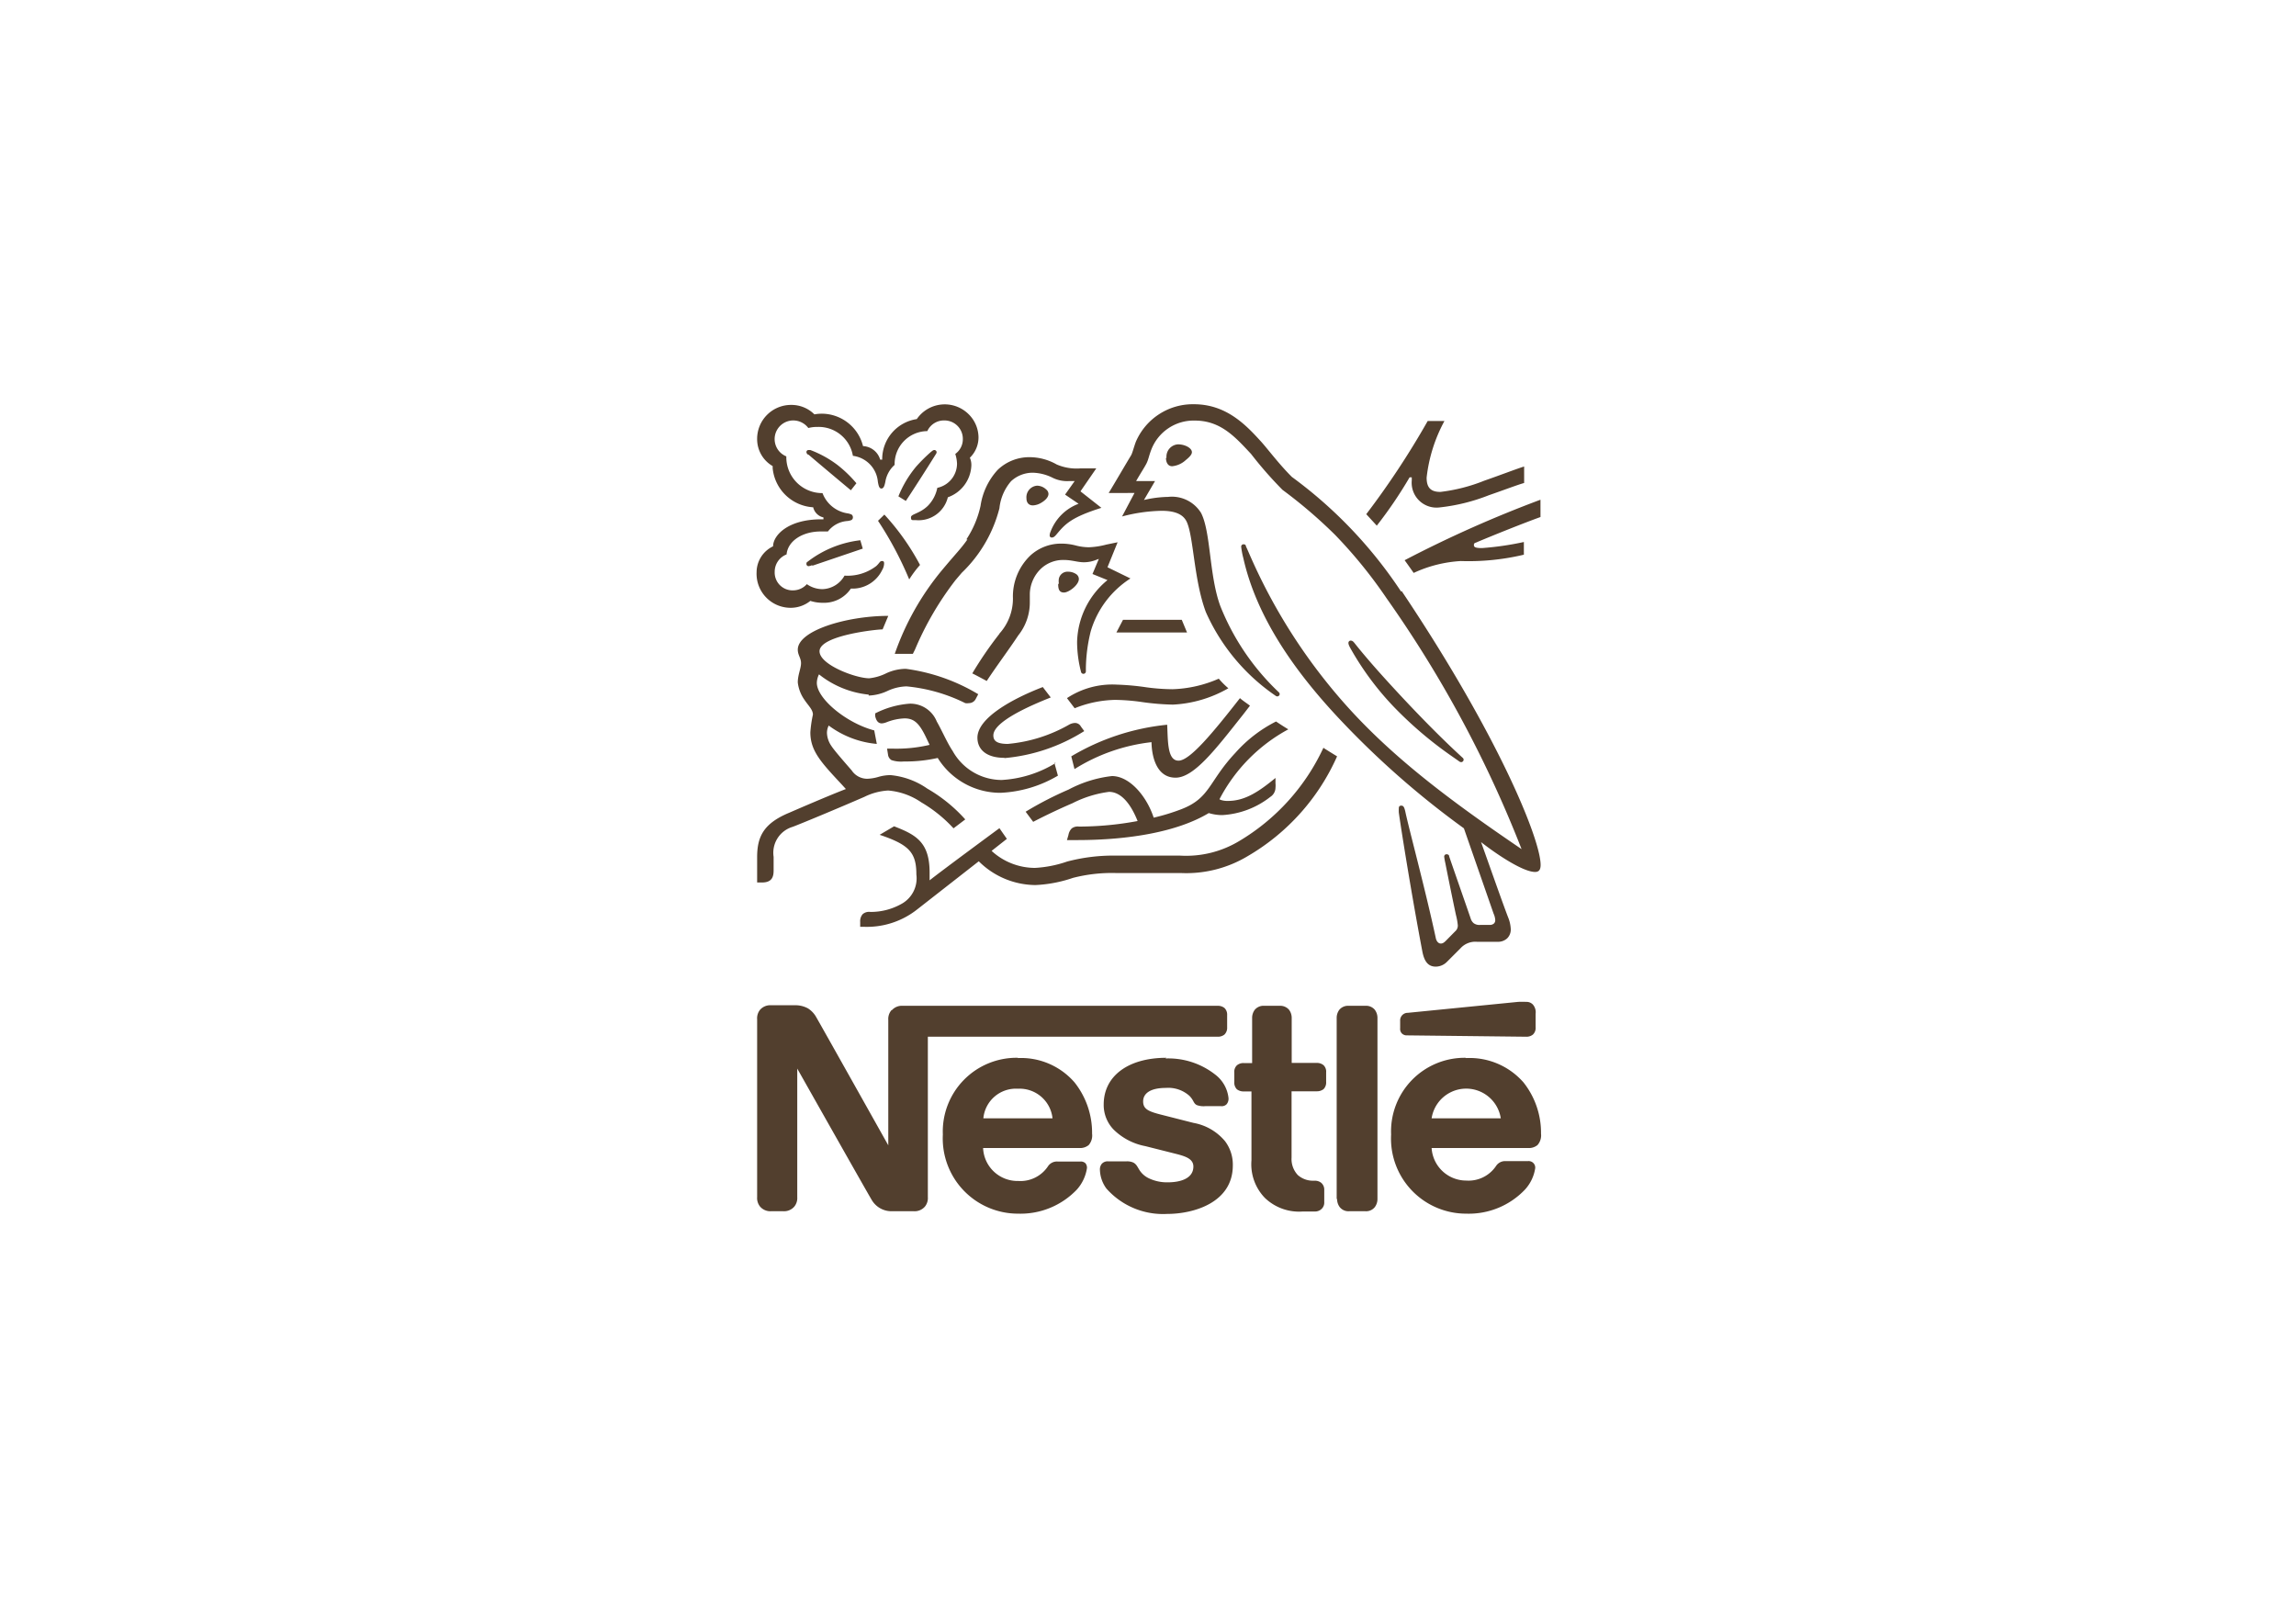 <?xml version="1.0" encoding="UTF-8"?> <svg preserveAspectRatio="xMidYMid meet" xmlns="http://www.w3.org/2000/svg" viewBox="0 0 170 120"><defs><style>.cls-1{fill:none;stroke:#b3b3b3;stroke-miterlimit:10;}.cls-2{fill:#523f2e;}</style></defs><title>MJF_Site-Partners-Banner-Footer</title><g id="M_Sec-partners_-_Infos" data-name="M_Sec-partners - Infos"><rect class="cls-1" x="-11.5" y="-364.28" width="375" height="539"></rect></g><g id="M_Sec-partners_-_Logos" data-name="M_Sec-partners - Logos"><path class="cls-2" d="M66,74.8a1,1,0,0,0-.23.71V84.8h0s-5.08-9.06-5.33-9.48a1.8,1.8,0,0,0-.62-.66,1.94,1.94,0,0,0-1-.23H57.09a1,1,0,0,0-.81.33,1,1,0,0,0-.22.71V88.64a1,1,0,0,0,.22.7,1,1,0,0,0,.81.34H58a1,1,0,0,0,.81-.34,1,1,0,0,0,.22-.7V79.12h0s5.28,9.35,5.5,9.7a1.69,1.69,0,0,0,1.51.86h1.63a1,1,0,0,0,.81-.34,1,1,0,0,0,.22-.7V76.76H90.16a.77.77,0,0,0,.5-.16.7.7,0,0,0,.2-.54v-.9a.68.68,0,0,0-.2-.53.77.77,0,0,0-.5-.16H66.84a1,1,0,0,0-.81.33Zm37.74-31a33.14,33.14,0,0,0-8.09-8.49c-1-1-1.82-2.12-2.32-2.66-1.11-1.22-2.56-2.72-4.93-2.72a4.59,4.59,0,0,0-4.3,2.78c-.14.37-.25.82-.35,1-.23.37-1.24,2.1-1.66,2.79H84l-.92,1.74A12.19,12.19,0,0,1,86,37.82c.91,0,1.56.21,1.85.78.53,1.07.53,4.29,1.43,6.71a14.77,14.77,0,0,0,5.19,6.22.18.18,0,0,0,.28-.13.19.19,0,0,0-.07-.15,17.87,17.87,0,0,1-4.33-6.39c-.83-2.27-.69-5.46-1.42-6.88a2.54,2.54,0,0,0-2.44-1.19,8.4,8.4,0,0,0-1.79.23l.82-1.4h-1.4c.3-.53.61-1,.76-1.29s.18-.55.35-1a3.36,3.36,0,0,1,3.24-2.19c1.92,0,3,1.23,4.16,2.47a29,29,0,0,0,2.33,2.66,35.7,35.7,0,0,1,3.88,3.32,34.8,34.8,0,0,1,3.82,4.7,86.94,86.94,0,0,1,10,18.58l0,0c-5.18-3.52-9.67-6.84-13.3-11a41.79,41.79,0,0,1-6.74-10.59c-.13-.29-.24-.56-.37-.83,0-.12-.1-.15-.18-.15a.17.17,0,0,0-.17.18,5.84,5.84,0,0,0,.16.85c1,4.46,3.9,8.46,7,11.78a64.5,64.5,0,0,0,9.33,8.22l2.2,6.32a1.31,1.31,0,0,1,.12.47.33.33,0,0,1-.1.26.45.45,0,0,1-.33.1h-.67a.71.71,0,0,1-.5-.13.73.73,0,0,1-.22-.35c-.2-.59-1.36-3.91-1.59-4.59,0-.12-.11-.16-.19-.16a.17.17,0,0,0-.18.17,4.32,4.32,0,0,0,.08.46c.3,1.52.65,3.21.79,3.86a4.82,4.82,0,0,1,.14.78.56.56,0,0,1-.2.44l-.68.69c-.17.17-.26.21-.39.21s-.3-.12-.36-.4c-.78-3.63-2-8.13-2.26-9.38-.07-.28-.12-.43-.29-.43s-.19.1-.19.22a2.58,2.58,0,0,0,0,.29c.18,1.29.93,6,1.74,10.27.14.74.42,1.14,1,1.14a1.18,1.18,0,0,0,.82-.35l1-1a1.48,1.48,0,0,1,1.22-.49h1.51a1,1,0,0,0,.73-.25.91.91,0,0,0,.27-.68,2.6,2.6,0,0,0-.2-.89c-.39-1-1.64-4.57-2-5.56l0,0c1.28,1,3.14,2.21,4,2.21.25,0,.41-.12.41-.52,0-1.88-3.14-9.62-10.29-20.28ZM75.36,78.32A5.46,5.46,0,0,0,69.81,84a5.57,5.57,0,0,0,5.57,5.86,5.76,5.76,0,0,0,4.35-1.78,3.06,3.06,0,0,0,.75-1.59.52.52,0,0,0-.11-.36A.49.49,0,0,0,80,86H78.3a.79.79,0,0,0-.71.36,2.45,2.45,0,0,1-2.2,1.08A2.55,2.55,0,0,1,72.79,85h7.12a1,1,0,0,0,.7-.22,1.08,1.08,0,0,0,.25-.84,6,6,0,0,0-1.3-3.8,5.24,5.24,0,0,0-4.2-1.8Zm11,0c-2.8,0-4.64,1.33-4.64,3.46a2.62,2.62,0,0,0,.73,1.85,4.55,4.55,0,0,0,2.35,1.23l2.34.59c.65.17,1.22.36,1.22.92,0,.87-.92,1.17-1.9,1.17a3.12,3.12,0,0,1-1.4-.3,1.67,1.67,0,0,1-.7-.62c-.15-.24-.21-.41-.44-.54a1.11,1.11,0,0,0-.55-.09H82.07a.57.57,0,0,0-.5.19.66.66,0,0,0-.13.44A2.45,2.45,0,0,0,81.92,88a5.6,5.6,0,0,0,4.49,1.88c2,0,4.87-.85,4.87-3.59a2.87,2.87,0,0,0-.58-1.8,3.94,3.94,0,0,0-2.33-1.35l-2.32-.59c-1-.25-1.41-.42-1.41-1s.51-1,1.69-1a2.34,2.34,0,0,1,1.74.59c.34.35.28.54.54.68a1.47,1.47,0,0,0,.64.08H90.4a.51.51,0,0,0,.42-.14.64.64,0,0,0,.14-.47,2.52,2.52,0,0,0-1-1.74,5.61,5.61,0,0,0-3.67-1.18ZM68.66,31.92a1.35,1.35,0,0,1,1.25-.79,1.36,1.36,0,0,1,1.38,1.38,1.34,1.34,0,0,1-.56,1.1,2.56,2.56,0,0,1,.13.73,1.84,1.84,0,0,1-1.46,1.78,2.61,2.61,0,0,1-.71,1.34c-.62.59-1.24.59-1.24.84s.09.21.35.21a2.23,2.23,0,0,0,2.38-1.69,2.61,2.61,0,0,0,1.74-2.33,1.31,1.31,0,0,0-.11-.6,2.09,2.09,0,0,0,.64-1.51,2.44,2.44,0,0,0-.76-1.74,2.51,2.51,0,0,0-3.81.39,3,3,0,0,0-2.56,3h-.15a1.39,1.39,0,0,0-1.27-1,3.16,3.16,0,0,0-3-2.4,3.1,3.1,0,0,0-.6.05,2.41,2.41,0,0,0-1.72-.7,2.51,2.51,0,0,0-2.52,2.53,2.3,2.3,0,0,0,1.15,2s0,.11,0,.16a3.21,3.21,0,0,0,3,2.89,1,1,0,0,0,.76.75v.14h-.16c-2.5,0-3.57,1.21-3.57,2a2.13,2.13,0,0,0-1.22,1.91A2.52,2.52,0,0,0,58.64,45,2.32,2.32,0,0,0,60,44.49a2.91,2.91,0,0,0,.92.14A2.39,2.39,0,0,0,63,43.58h.23a2.44,2.44,0,0,0,2.09-1.38,1,1,0,0,0,.14-.46c0-.11,0-.2-.16-.2s-.16.13-.42.37a3.49,3.49,0,0,1-2.35.71,1.94,1.94,0,0,1-1.61,1,2,2,0,0,1-1.18-.37,1.36,1.36,0,0,1-1,.46,1.32,1.32,0,0,1-1.38-1.38,1.37,1.37,0,0,1,.88-1.28c.09-1,1.18-1.7,2.53-1.7l.53,0a2,2,0,0,1,1.39-.77,1.18,1.18,0,0,0,.34-.07.22.22,0,0,0,.12-.21.24.24,0,0,0-.11-.21,1.34,1.34,0,0,0-.34-.09,2.36,2.36,0,0,1-1.8-1.49,2.66,2.66,0,0,1-2.68-2.63v-.09a1.38,1.38,0,0,1,.51-2.66,1.4,1.4,0,0,1,1.12.56,2.61,2.61,0,0,1,.69-.08,2.57,2.57,0,0,1,2.61,2.14A2.12,2.12,0,0,1,65,35.68c.05.26.09.49.26.49s.23-.21.29-.48a2.13,2.13,0,0,1,.69-1.27,2.44,2.44,0,0,1,2.43-2.5Zm24,46.79h-.58a.74.74,0,0,0-.5.17.66.66,0,0,0-.19.53v.7a.7.7,0,0,0,.19.54.79.79,0,0,0,.5.16h.58v5.1a3.58,3.58,0,0,0,1,2.79,3.65,3.65,0,0,0,2.8,1h.87a.7.7,0,0,0,.5-.17.64.64,0,0,0,.22-.53v-.89a.66.66,0,0,0-.22-.53.75.75,0,0,0-.5-.16h-.12A1.68,1.68,0,0,1,96.09,87a1.74,1.74,0,0,1-.46-1.3v-4.9h1.86a.8.8,0,0,0,.51-.16.7.7,0,0,0,.19-.54v-.7a.66.66,0,0,0-.19-.53.75.75,0,0,0-.51-.17H95.64V75.38a1,1,0,0,0-.2-.62.86.86,0,0,0-.69-.29H93.6a.84.84,0,0,0-.69.29,1,1,0,0,0-.2.62v3.33ZM99,88.77a1,1,0,0,0,.2.61.82.82,0,0,0,.69.3h1.21a.82.82,0,0,0,.69-.3,1,1,0,0,0,.2-.61V75.38a1,1,0,0,0-.2-.62.84.84,0,0,0-.69-.29H99.86a.84.84,0,0,0-.69.29,1,1,0,0,0-.2.62V88.77ZM71.63,39.94c-.48.69-.82,1-1.92,2.32a19.91,19.91,0,0,0-3.46,6.15c.21,0,.5,0,.83,0h.51l.16-.32a22.9,22.9,0,0,1,3-5.14l.46-.54A10.07,10.07,0,0,0,74,37.63a3.63,3.63,0,0,1,.86-2A2.36,2.36,0,0,1,76.47,35a3.47,3.47,0,0,1,1.44.36,2.41,2.41,0,0,0,1.22.26l.44,0-.71,1,1,.68a3.54,3.54,0,0,0-2.08,2.08.73.73,0,0,0-.06.26.15.15,0,0,0,.16.16c.14,0,.24-.1.41-.31.6-.71,1.07-1.2,3.26-1.89L80,36.38l1.17-1.7H80a3.72,3.72,0,0,1-1.76-.29,4.07,4.07,0,0,0-2-.54,3.37,3.37,0,0,0-2.36.93,5,5,0,0,0-1.28,2.68,7.34,7.34,0,0,1-1.05,2.48Zm2.36,7a27.69,27.69,0,0,0-2,2.92c.2.09.84.44,1.07.56.7-1.07,1.68-2.38,2.33-3.37a3.91,3.91,0,0,0,.86-2.49c0-.21,0-.4,0-.6a2.68,2.68,0,0,1,.81-1.84,2.4,2.4,0,0,1,1.7-.66c.62,0,1,.17,1.51.17a2.47,2.47,0,0,0,.9-.18l.19-.07-.47,1.12,1.11.45a6.11,6.11,0,0,0-2.25,4.57,8.91,8.91,0,0,0,.29,2.22.18.18,0,0,0,.18.15.18.18,0,0,0,.18-.18v-.23a12,12,0,0,1,.36-2.74,7,7,0,0,1,2.94-3.91L82,42l.75-1.85-.83.17a5.88,5.88,0,0,1-1.3.2,4.05,4.05,0,0,1-1-.14,4.24,4.24,0,0,0-1.06-.13,3.35,3.35,0,0,0-2.27.88A4.19,4.19,0,0,0,75,44.3,3.85,3.85,0,0,1,74,46.91Zm26.25.62a.29.29,0,0,0-.22-.13.17.17,0,0,0-.18.17c0,.15.1.32.35.75a21.5,21.5,0,0,0,2.93,3.9A28.67,28.67,0,0,0,107.51,56l.5.35a.31.31,0,0,0,.18.08.19.19,0,0,0,.18-.18.19.19,0,0,0-.08-.15c-1.5-1.37-3.1-3-4.61-4.62-1.17-1.26-2.38-2.59-3.44-3.93ZM72.81,82.8a2.42,2.42,0,0,1,2.56-2.19,2.45,2.45,0,0,1,2.56,2.19ZM67.32,42.9a8.06,8.06,0,0,1,.8-1.07,17.76,17.76,0,0,0-2.64-3.73l-.47.46a25.94,25.94,0,0,1,2.31,4.34Zm-7.5-9.24c-.09-.08-.11-.13-.11-.19a.15.15,0,0,1,.16-.15l.13,0a8,8,0,0,1,2,1.1,9.4,9.4,0,0,1,1.41,1.36L63,36.3c-.53-.44-2.25-1.88-3.14-2.64Zm7.25,3.43-.55-.34a8.2,8.2,0,0,1,1.32-2.21,12.52,12.52,0,0,1,1.1-1.09c.1-.07.15-.13.24-.13a.17.17,0,0,1,.17.16.29.29,0,0,1-.06.15c-.62,1-1.84,2.9-2.22,3.46Zm-6.93,4.75a.9.9,0,0,1-.27.08.16.16,0,0,1-.16-.17c0-.07,0-.11.1-.17A7.86,7.86,0,0,1,63.7,40l.18.62-3.74,1.27ZM86.37,33.9a.91.91,0,0,1,.85-1,1.52,1.52,0,0,1,.62.13c.24.11.41.27.41.45s-.19.37-.46.59a1.73,1.73,0,0,1-1,.45c-.35,0-.46-.34-.46-.62ZM76,36.89a.86.86,0,0,1,.78-.93,1,1,0,0,1,.68.28.43.43,0,0,1,.17.33c0,.24-.24.48-.51.64a1.31,1.31,0,0,1-.64.21c-.31,0-.48-.2-.48-.53ZM78.4,43.2a1.1,1.1,0,0,1,0-.35.65.65,0,0,1,.68-.52,1.06,1.06,0,0,1,.59.17.44.44,0,0,1,.21.37c0,.44-.74,1-1.1,1s-.43-.26-.43-.62ZM113,76.76a.75.75,0,0,0,.5-.16.67.67,0,0,0,.2-.54v-1a.87.87,0,0,0-.2-.68.64.64,0,0,0-.5-.2,5.93,5.93,0,0,0-.6,0l-8.16.81a.56.56,0,0,0-.57.6v.54a.49.49,0,0,0,.12.38.51.51,0,0,0,.4.15Zm-4.51,1.56A5.45,5.45,0,0,0,103,84a5.56,5.56,0,0,0,5.56,5.86,5.74,5.74,0,0,0,4.35-1.78,3,3,0,0,0,.76-1.59.48.48,0,0,0-.12-.36.49.49,0,0,0-.42-.16h-1.64a.8.8,0,0,0-.72.36,2.45,2.45,0,0,1-2.2,1.08A2.57,2.57,0,0,1,106,85h7.14a1,1,0,0,0,.7-.22,1.08,1.08,0,0,0,.26-.84,6,6,0,0,0-1.3-3.8,5.3,5.3,0,0,0-4.23-1.8ZM106,82.8a2.59,2.59,0,0,1,5.12,0ZM74.37,56.11c-1.39,0-2-.66-2-1.49,0-1.45,2.55-2.87,4.84-3.75l.59.77c-1.41.56-4.25,1.77-4.25,2.81,0,.37.21.63,1.07.63a11.13,11.13,0,0,0,4.58-1.45,1,1,0,0,1,.37-.1.49.49,0,0,1,.46.26l.25.34a13.23,13.23,0,0,1-5.91,2Zm3.8.38a8.54,8.54,0,0,1-4,1.26,4.16,4.16,0,0,1-3.63-2.14c-.43-.65-.77-1.47-1.18-2.19a2.11,2.11,0,0,0-2-1.32,6.65,6.65,0,0,0-2.56.72l0,.2c.07.31.2.54.49.54a1.13,1.13,0,0,0,.34-.08,4,4,0,0,1,1.35-.29c.77,0,1.14.45,1.66,1.56l.19.4a10.68,10.68,0,0,1-2.71.28h-.44l.07.44a.54.54,0,0,0,.26.41,2.24,2.24,0,0,0,.91.1,10.81,10.81,0,0,0,2.51-.26,5.46,5.46,0,0,0,4.65,2.58,9.11,9.11,0,0,0,4.25-1.27l-.26-.94Zm1.39.46L79.32,56a17.19,17.19,0,0,1,7.1-2.34c.06,1.18,0,2.66.84,2.66s2.54-2.06,4.55-4.63c.18.17.48.36.74.56l-.51.66c-2,2.52-3.62,4.67-5,4.67s-1.76-1.5-1.78-2.63a13.55,13.55,0,0,0-5.71,2Zm27.07-20.53c-.8,0-1-.44-1-1.06a11.43,11.43,0,0,1,1.32-4.19h-1.24a61.35,61.35,0,0,1-4.55,6.9l.78.85a32.09,32.09,0,0,0,2.43-3.58h.16c0,.07,0,.15,0,.23a1.84,1.84,0,0,0,2.06,2,14,14,0,0,0,3.64-.9c1.1-.38,2.12-.77,2.62-.91V34.54c-.58.18-1.74.63-2.95,1.05a12.66,12.66,0,0,1-3.24.83Zm2.73,3.72c1.23-.52,3.43-1.4,4.7-1.86V37A88.37,88.37,0,0,0,104,41.48c.08.1.61.85.67.94a9.57,9.57,0,0,1,3.49-.88,17.68,17.68,0,0,0,4.67-.47v-.94a22,22,0,0,1-3.1.45c-.46,0-.6-.06-.6-.22s.07-.15.24-.22Zm-26.7,6.69h5.23l-.39-.94H83.15l-.49.94ZM64.32,51.5a3.59,3.59,0,0,0,1.43-.36,3.54,3.54,0,0,1,1.37-.32,12.34,12.34,0,0,1,4.35,1.24.76.76,0,0,0,.27,0,.56.56,0,0,0,.51-.32l.18-.34a14,14,0,0,0-5.36-1.88,3.51,3.51,0,0,0-1.43.32,3.71,3.71,0,0,1-1.28.38c-1,0-3.68-1-3.68-2,0-1.17,4.21-1.62,4.67-1.62l.42-1c-3.06,0-6.7,1.08-6.7,2.5,0,.41.24.61.24,1s-.24.86-.24,1.43a2.77,2.77,0,0,0,.49,1.28c.29.44.63.73.63,1.1A8.92,8.92,0,0,0,60,54.22c0,1.38.79,2.22,2.33,3.87l.3.33c-1.27.49-3.63,1.51-4.18,1.75-1.91.79-2.39,1.77-2.39,3.3,0,.59,0,1.27,0,1.87h.36c.77,0,.86-.46.86-.9,0-.29,0-.63,0-1a2,2,0,0,1,1.41-2.22C59.28,61,62,59.87,64,59a4.57,4.57,0,0,1,1.76-.47,5.07,5.07,0,0,1,2.46.88,10.3,10.3,0,0,1,2.38,1.92l.87-.66a11.38,11.38,0,0,0-2.81-2.28,5.68,5.68,0,0,0-2.73-1,3.27,3.27,0,0,0-.85.12,3.29,3.29,0,0,1-.86.15,1.38,1.38,0,0,1-1.16-.62c-.17-.2-1.28-1.45-1.51-1.82a1.8,1.8,0,0,1-.32-.93,1.21,1.21,0,0,1,.13-.57,7,7,0,0,0,3.56,1.36l-.19-1c-2.06-.54-4.25-2.35-4.25-3.52a1.51,1.51,0,0,1,.16-.63,7,7,0,0,0,3.68,1.5ZM79,51.69a6.08,6.08,0,0,1,3.69-1,18.87,18.87,0,0,1,2.2.2,15,15,0,0,0,1.93.14,9.22,9.22,0,0,0,3.42-.78,6,6,0,0,0,.71.71,9.12,9.12,0,0,1-4.1,1.21,18.25,18.25,0,0,1-2.36-.2,15.07,15.07,0,0,0-1.92-.15,8.39,8.39,0,0,0-3,.62L79,51.69Zm19,3.65a15.75,15.75,0,0,1-6.26,6.94,7.62,7.62,0,0,1-4.37,1.07H82.63a13.37,13.37,0,0,0-3.62.44,8.66,8.66,0,0,1-2.38.47A4.76,4.76,0,0,1,73.42,63l1.13-.89L74,61.32c-.33.24-4.33,3.19-5.17,3.86l0,0c0-.21,0-.39,0-.57,0-2.25-1-2.8-2.63-3.43l-1.07.63c2.18.73,2.72,1.31,2.72,2.94a2.16,2.16,0,0,1-1.13,2.19,4.63,4.63,0,0,1-2.28.58.71.71,0,0,0-.57.17.8.8,0,0,0-.18.57v.36h.25a6,6,0,0,0,4-1.31l4.53-3.54a6,6,0,0,0,4.2,1.76A9.92,9.92,0,0,0,79.44,65a11.53,11.53,0,0,1,3.19-.36h4.8a8.83,8.83,0,0,0,4.95-1.25A16.11,16.11,0,0,0,99,56c-.36-.22-.7-.43-1-.62Zm-7.71,3.84A12.37,12.37,0,0,1,95.39,54c-.29-.17-.7-.44-.91-.58a10.08,10.08,0,0,0-3,2.31c-2,2.13-1.86,3.35-4,4.18a15.29,15.29,0,0,1-2.06.63c-.5-1.55-1.76-3.08-3.09-3.08a9,9,0,0,0-3.21,1,25.94,25.94,0,0,0-3.18,1.64l.56.75c.43-.23,1.67-.85,2.91-1.38a8.29,8.29,0,0,1,2.7-.84c1.05,0,1.74,1.2,2.12,2.16a23.79,23.79,0,0,1-4.34.41.73.73,0,0,0-.54.14.9.9,0,0,0-.24.48L79,62.2h.74c3.82,0,7.43-.6,9.76-2a3.41,3.41,0,0,0,1,.15A6.33,6.33,0,0,0,94.06,59a.82.82,0,0,0,.38-.69,1.55,1.55,0,0,0,0-.31l0-.4c-1.22,1-2.25,1.7-3.51,1.7a1.54,1.54,0,0,1-.53-.07Z"></path></g></svg> 